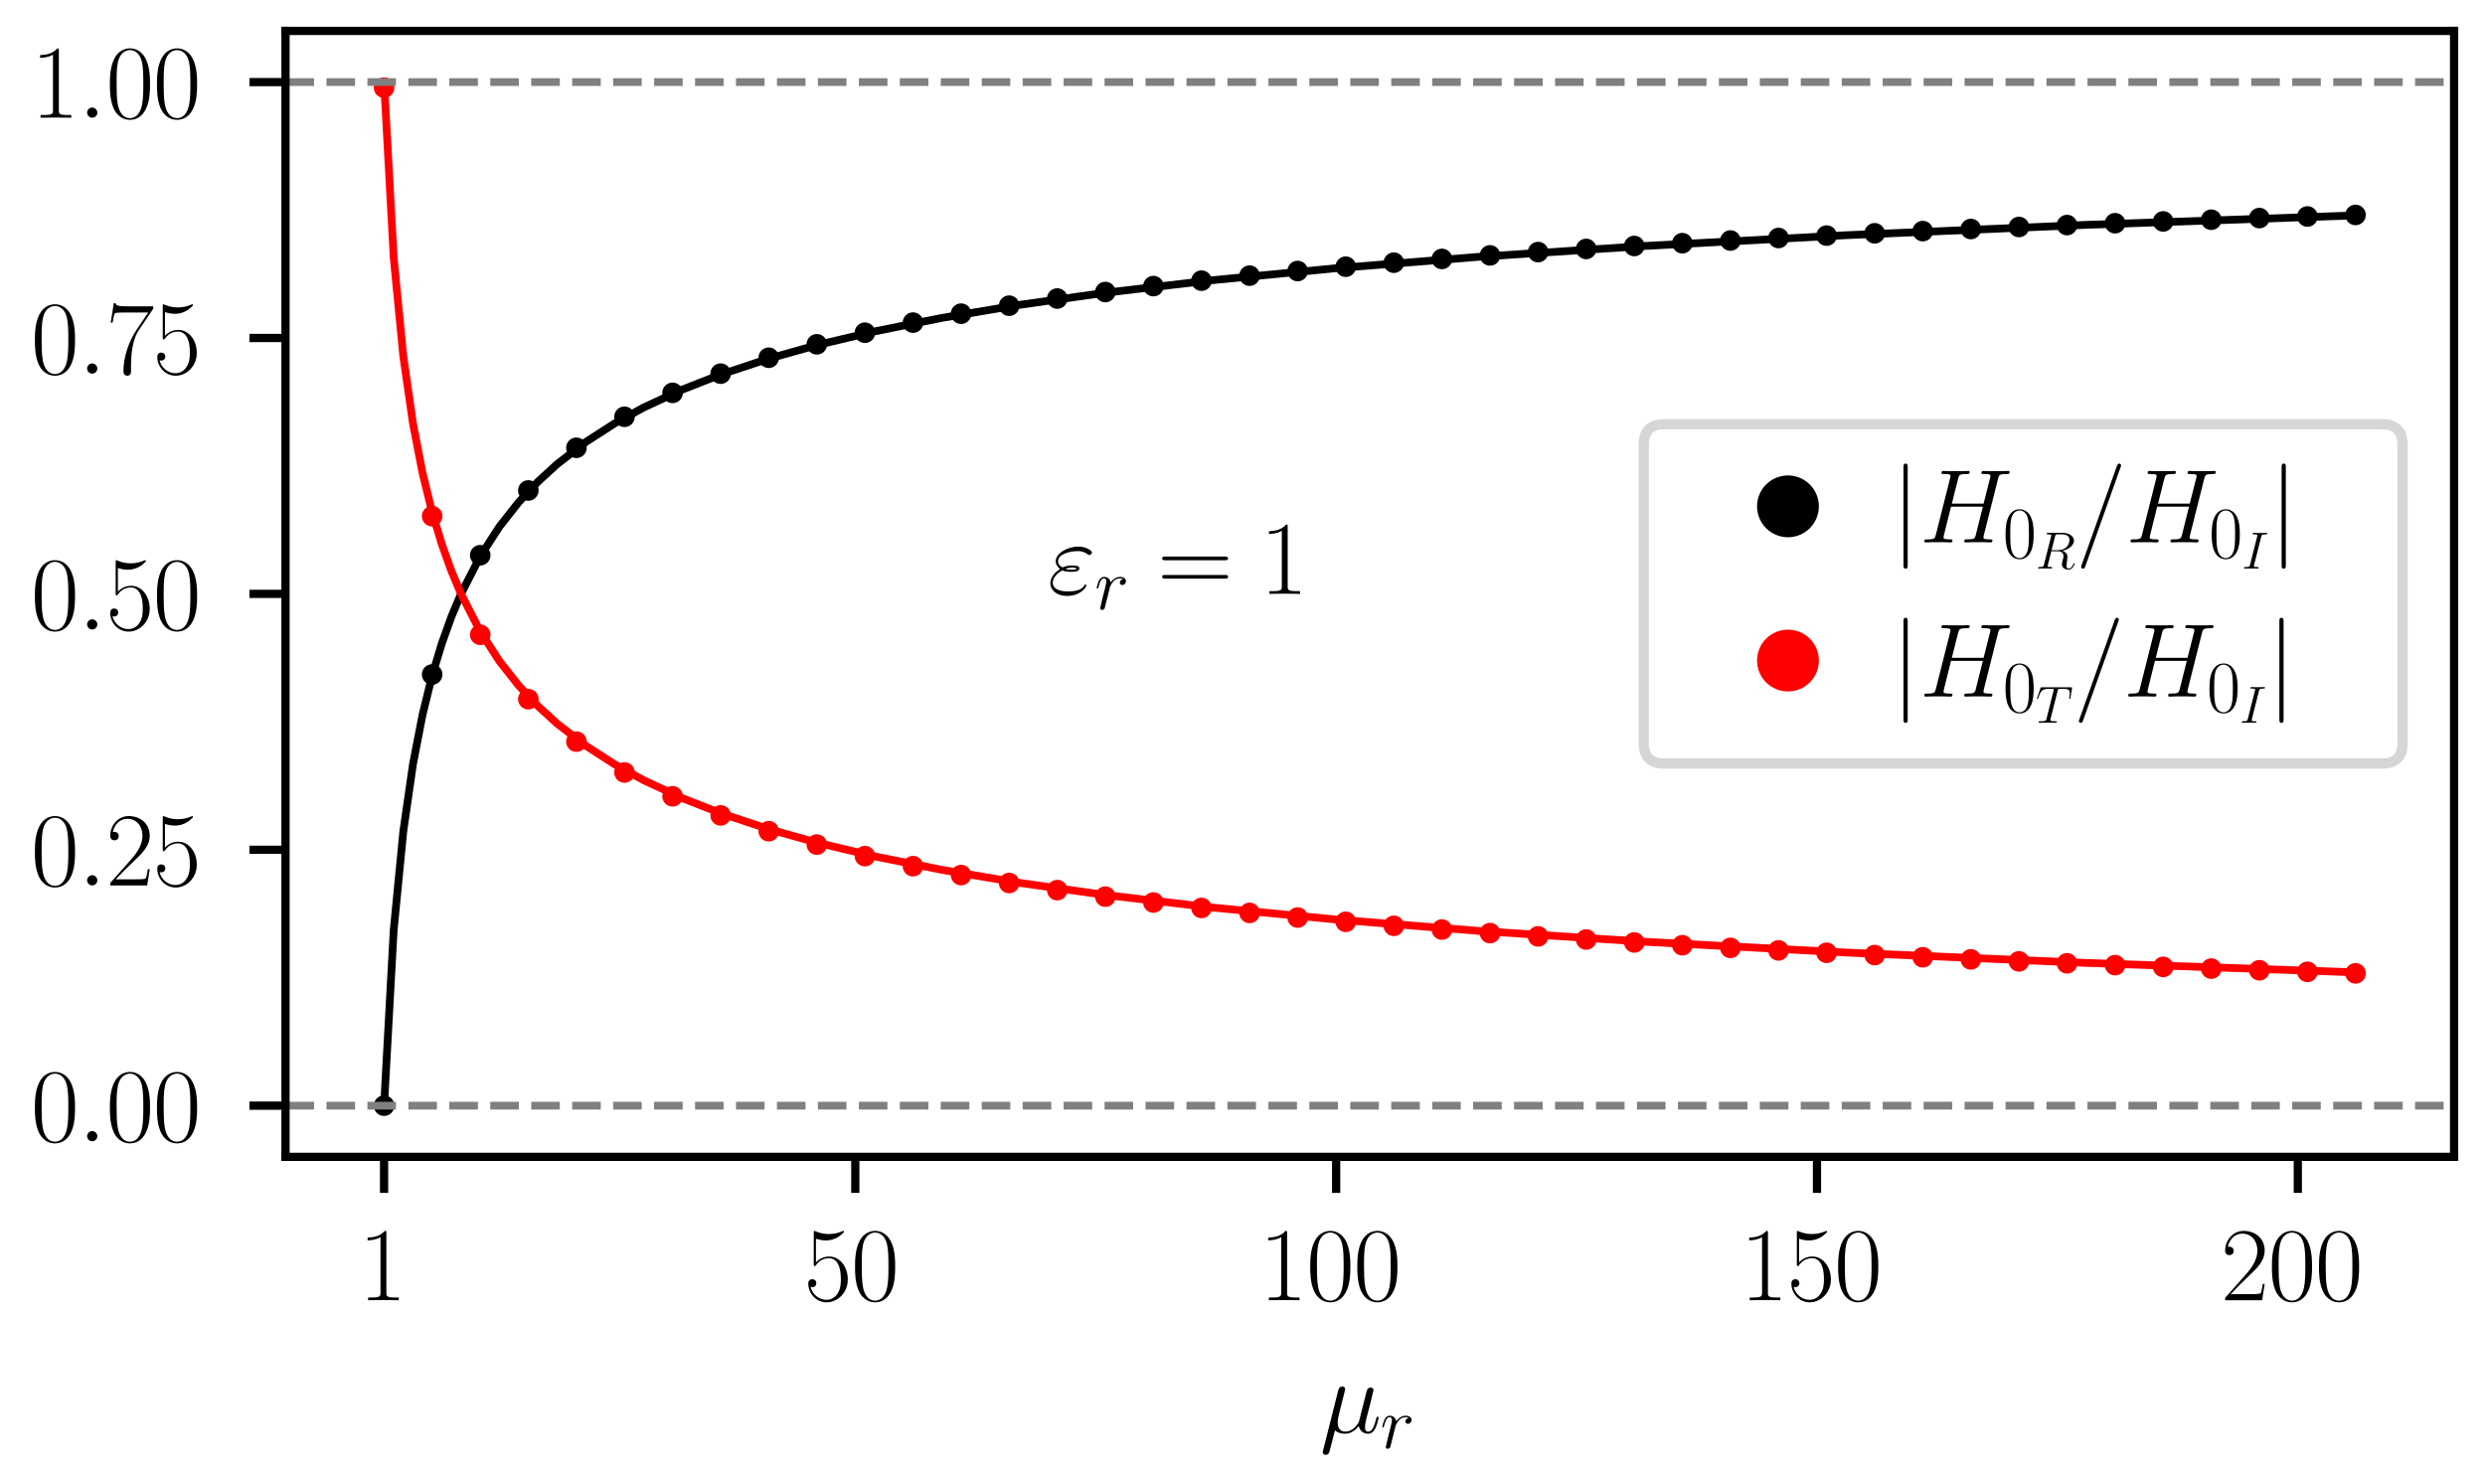 <?xml version="1.0" encoding="utf-8" standalone="no"?>
<!DOCTYPE svg PUBLIC "-//W3C//DTD SVG 1.1//EN"
  "http://www.w3.org/Graphics/SVG/1.1/DTD/svg11.dtd">
<svg xmlns:xlink="http://www.w3.org/1999/xlink" width="241.2pt" height="144pt" viewBox="0 0 241.2 144" xmlns="http://www.w3.org/2000/svg" version="1.1">
 <defs>
  <style type="text/css">*{stroke-linejoin: round; stroke-linecap: butt}</style>
 </defs>
 <g id="figure_1">
  <g id="patch_1">
   <path d="M 0 144 
L 241.2 144 
L 241.2 0 
L 0 0 
z
" style="fill: #ffffff"/>
  </g>
  <g id="axes_1">
   <g id="patch_2">
    <path d="M 27.712 112.288 
L 238.2 112.288 
L 238.2 3 
L 27.712 3 
z
" style="fill: #ffffff"/>
   </g>
   <g id="matplotlib.axis_1">
    <g id="xtick_1">
     <g id="line2d_1">
      <defs>
       <path id="m8f0e801a78" d="M 0 0 
L 0 3.5 
" style="stroke: #000000; stroke-width: 0.8"/>
      </defs>
      <g>
       <use xlink:href="#m8f0e801a78" x="37.279" y="112.288" style="stroke: #000000; stroke-width: 0.8"/>
      </g>
     </g>
     <g id="text_1">
      <!-- $\mathdefault{1}$ -->
      <g transform="translate(34.789 126.207) scale(0.1 -0.1)">
       <defs>
        <path id="CMR17-31" d="M 1702 4083 
C 1702 4217 1696 4224 1606 4224 
C 1357 3927 979 3833 621 3820 
C 602 3820 570 3820 563 3808 
C 557 3795 557 3782 557 3648 
C 755 3648 1088 3686 1344 3839 
L 1344 467 
C 1344 243 1331 166 781 166 
L 589 166 
L 589 0 
C 896 6 1216 12 1523 12 
C 1830 12 2150 6 2458 0 
L 2458 166 
L 2266 166 
C 1715 166 1702 236 1702 467 
L 1702 4083 
z
" transform="scale(0.016)"/>
       </defs>
       <use xlink:href="#CMR17-31" transform="scale(0.996)"/>
      </g>
     </g>
    </g>
    <g id="xtick_2">
     <g id="line2d_2">
      <g>
       <use xlink:href="#m8f0e801a78" x="83.017" y="112.288" style="stroke: #000000; stroke-width: 0.8"/>
      </g>
     </g>
     <g id="text_2">
      <!-- $\mathdefault{50}$ -->
      <g transform="translate(78.036 126.207) scale(0.1 -0.1)">
       <defs>
        <path id="CMR17-35" d="M 730 3750 
C 794 3724 1056 3641 1325 3641 
C 1920 3641 2246 3961 2432 4140 
C 2432 4191 2432 4224 2394 4224 
C 2387 4224 2374 4224 2323 4198 
C 2099 4102 1837 4032 1517 4032 
C 1325 4032 1037 4055 723 4191 
C 653 4224 640 4224 634 4224 
C 602 4224 595 4217 595 4090 
L 595 2231 
C 595 2113 595 2080 659 2080 
C 691 2080 704 2093 736 2139 
C 941 2435 1222 2560 1542 2560 
C 1766 2560 2246 2415 2246 1293 
C 2246 1087 2246 716 2054 422 
C 1894 159 1645 25 1370 25 
C 947 25 518 319 403 812 
C 429 806 480 793 506 793 
C 589 793 749 838 749 1036 
C 749 1209 627 1280 506 1280 
C 358 1280 262 1190 262 1011 
C 262 454 704 -128 1382 -128 
C 2042 -128 2669 441 2669 1267 
C 2669 2054 2170 2662 1549 2662 
C 1222 2662 947 2540 730 2304 
L 730 3750 
z
" transform="scale(0.016)"/>
        <path id="CMR17-30" d="M 2688 2038 
C 2688 2430 2682 3099 2413 3613 
C 2176 4063 1798 4224 1466 4224 
C 1158 4224 768 4082 525 3620 
C 269 3137 243 2539 243 2038 
C 243 1671 250 1112 448 623 
C 723 -39 1216 -128 1466 -128 
C 1760 -128 2208 -7 2470 604 
C 2662 1048 2688 1568 2688 2038 
z
M 1466 -26 
C 1056 -26 813 328 723 816 
C 653 1196 653 1749 653 2109 
C 653 2604 653 3015 736 3407 
C 858 3954 1216 4121 1466 4121 
C 1728 4121 2067 3947 2189 3420 
C 2272 3054 2278 2623 2278 2109 
C 2278 1691 2278 1176 2202 797 
C 2067 96 1690 -26 1466 -26 
z
" transform="scale(0.016)"/>
       </defs>
       <use xlink:href="#CMR17-35" transform="scale(0.996)"/>
       <use xlink:href="#CMR17-30" transform="translate(45.69 0) scale(0.996)"/>
      </g>
     </g>
    </g>
    <g id="xtick_3">
     <g id="line2d_3">
      <g>
       <use xlink:href="#m8f0e801a78" x="129.689" y="112.288" style="stroke: #000000; stroke-width: 0.8"/>
      </g>
     </g>
     <g id="text_3">
      <!-- $\mathdefault{100}$ -->
      <g transform="translate(122.217 126.207) scale(0.1 -0.1)">
       <use xlink:href="#CMR17-31" transform="scale(0.996)"/>
       <use xlink:href="#CMR17-30" transform="translate(45.69 0) scale(0.996)"/>
       <use xlink:href="#CMR17-30" transform="translate(91.381 0) scale(0.996)"/>
      </g>
     </g>
    </g>
    <g id="xtick_4">
     <g id="line2d_4">
      <g>
       <use xlink:href="#m8f0e801a78" x="176.36" y="112.288" style="stroke: #000000; stroke-width: 0.8"/>
      </g>
     </g>
     <g id="text_4">
      <!-- $\mathdefault{150}$ -->
      <g transform="translate(168.888 126.207) scale(0.1 -0.1)">
       <use xlink:href="#CMR17-31" transform="scale(0.996)"/>
       <use xlink:href="#CMR17-35" transform="translate(45.69 0) scale(0.996)"/>
       <use xlink:href="#CMR17-30" transform="translate(91.381 0) scale(0.996)"/>
      </g>
     </g>
    </g>
    <g id="xtick_5">
     <g id="line2d_5">
      <g>
       <use xlink:href="#m8f0e801a78" x="223.032" y="112.288" style="stroke: #000000; stroke-width: 0.8"/>
      </g>
     </g>
     <g id="text_5">
      <!-- $\mathdefault{200}$ -->
      <g transform="translate(215.56 126.207) scale(0.1 -0.1)">
       <defs>
        <path id="CMR17-32" d="M 2669 990 
L 2554 990 
C 2490 537 2438 460 2413 422 
C 2381 371 1920 371 1830 371 
L 602 371 
C 832 620 1280 1073 1824 1596 
C 2214 1966 2669 2400 2669 3033 
C 2669 3788 2067 4224 1395 4224 
C 691 4224 262 3603 262 3027 
C 262 2777 448 2745 525 2745 
C 589 2745 781 2783 781 3007 
C 781 3206 614 3264 525 3264 
C 486 3264 448 3257 422 3244 
C 544 3788 915 4057 1306 4057 
C 1862 4057 2227 3616 2227 3033 
C 2227 2477 1901 1998 1536 1583 
L 262 147 
L 262 0 
L 2515 0 
L 2669 990 
z
" transform="scale(0.016)"/>
       </defs>
       <use xlink:href="#CMR17-32" transform="scale(0.996)"/>
       <use xlink:href="#CMR17-30" transform="translate(45.69 0) scale(0.996)"/>
       <use xlink:href="#CMR17-30" transform="translate(91.381 0) scale(0.996)"/>
      </g>
     </g>
    </g>
    <g id="text_6">
     <!-- $\mu_r$ -->
     <g transform="translate(128.105 139.063) scale(0.1 -0.1)">
      <defs>
       <path id="CMMI12-16" d="M 922 140 
C 1082 -7 1318 -64 1536 -64 
C 1946 -64 2227 210 2374 408 
C 2438 70 2707 -64 2931 -64 
C 3123 -64 3277 51 3392 281 
C 3494 498 3584 887 3584 913 
C 3584 944 3558 970 3520 970 
C 3462 970 3456 938 3430 842 
C 3334 466 3213 64 2950 64 
C 2765 64 2752 229 2752 357 
C 2752 504 2810 734 2854 925 
L 3034 1615 
C 3059 1736 3130 2023 3162 2138 
C 3200 2291 3270 2566 3270 2591 
C 3270 2687 3194 2752 3098 2752 
C 3040 2752 2906 2726 2854 2534 
L 2406 759 
C 2374 632 2374 619 2291 517 
C 2214 408 1965 64 1562 64 
C 1203 64 1088 325 1088 625 
C 1088 811 1146 1034 1171 1143 
L 1459 2292 
C 1491 2413 1542 2617 1542 2656 
C 1542 2758 1459 2816 1376 2816 
C 1318 2816 1178 2796 1126 2592 
L 198 -1085 
C 192 -1116 179 -1154 179 -1191 
C 179 -1287 256 -1351 352 -1351 
C 538 -1351 576 -1204 621 -1029 
L 922 140 
z
" transform="scale(0.016)"/>
       <path id="CMMI12-72" d="M 2490 2633 
C 2291 2598 2189 2457 2189 2316 
C 2189 2163 2310 2111 2400 2111 
C 2579 2111 2726 2265 2726 2457 
C 2726 2651 2528 2816 2208 2816 
C 1952 2816 1658 2700 1389 2335 
C 1344 2660 1088 2816 832 2816 
C 582 2816 454 2642 378 2508 
C 269 2278 173 1892 173 1860 
C 173 1834 198 1801 243 1801 
C 294 1801 301 1808 339 1957 
C 435 2342 557 2687 813 2687 
C 966 2687 1011 2604 1011 2419 
C 1011 2278 947 2028 902 1827 
L 723 1130 
C 698 1007 627 716 595 600 
C 550 432 480 128 480 96 
C 480 6 550 -64 646 -64 
C 717 -64 838 -20 877 109 
C 896 160 1133 1136 1171 1285 
C 1203 1427 1242 1562 1274 1705 
C 1299 1795 1325 1898 1344 1982 
C 1363 2040 1536 2355 1696 2495 
C 1773 2566 1939 2687 2202 2687 
C 2304 2687 2406 2674 2490 2633 
z
" transform="scale(0.016)"/>
      </defs>
      <use xlink:href="#CMMI12-16" transform="scale(0.996)"/>
      <use xlink:href="#CMMI12-72" transform="translate(58.691 -14.944) scale(0.697)"/>
     </g>
    </g>
   </g>
   <g id="matplotlib.axis_2">
    <g id="ytick_1">
     <g id="line2d_6">
      <defs>
       <path id="md6074168ed" d="M 0 0 
L -3.5 0 
" style="stroke: #000000; stroke-width: 0.8"/>
      </defs>
      <g>
       <use xlink:href="#md6074168ed" x="27.712" y="107.321" style="stroke: #000000; stroke-width: 0.8"/>
      </g>
     </g>
     <g id="text_7">
      <!-- $\mathdefault{0.00}$ -->
      <g transform="translate(3 110.78) scale(0.1 -0.1)">
       <defs>
        <path id="CMMI12-3a" d="M 1178 307 
C 1178 492 1024 620 870 620 
C 685 620 557 467 557 313 
C 557 128 710 0 864 0 
C 1050 0 1178 153 1178 307 
z
" transform="scale(0.016)"/>
       </defs>
       <use xlink:href="#CMR17-30" transform="scale(0.996)"/>
       <use xlink:href="#CMMI12-3a" transform="translate(45.69 0) scale(0.996)"/>
       <use xlink:href="#CMR17-30" transform="translate(72.788 0) scale(0.996)"/>
       <use xlink:href="#CMR17-30" transform="translate(118.478 0) scale(0.996)"/>
      </g>
     </g>
    </g>
    <g id="ytick_2">
     <g id="line2d_7">
      <g>
       <use xlink:href="#md6074168ed" x="27.712" y="82.483" style="stroke: #000000; stroke-width: 0.8"/>
      </g>
     </g>
     <g id="text_8">
      <!-- $\mathdefault{0.25}$ -->
      <g transform="translate(3 85.942) scale(0.1 -0.1)">
       <use xlink:href="#CMR17-30" transform="scale(0.996)"/>
       <use xlink:href="#CMMI12-3a" transform="translate(45.69 0) scale(0.996)"/>
       <use xlink:href="#CMR17-32" transform="translate(72.788 0) scale(0.996)"/>
       <use xlink:href="#CMR17-35" transform="translate(118.478 0) scale(0.996)"/>
      </g>
     </g>
    </g>
    <g id="ytick_3">
     <g id="line2d_8">
      <g>
       <use xlink:href="#md6074168ed" x="27.712" y="57.644" style="stroke: #000000; stroke-width: 0.8"/>
      </g>
     </g>
     <g id="text_9">
      <!-- $\mathdefault{0.50}$ -->
      <g transform="translate(3 61.104) scale(0.1 -0.1)">
       <use xlink:href="#CMR17-30" transform="scale(0.996)"/>
       <use xlink:href="#CMMI12-3a" transform="translate(45.69 0) scale(0.996)"/>
       <use xlink:href="#CMR17-35" transform="translate(72.788 0) scale(0.996)"/>
       <use xlink:href="#CMR17-30" transform="translate(118.478 0) scale(0.996)"/>
      </g>
     </g>
    </g>
    <g id="ytick_4">
     <g id="line2d_9">
      <g>
       <use xlink:href="#md6074168ed" x="27.712" y="32.806" style="stroke: #000000; stroke-width: 0.8"/>
      </g>
     </g>
     <g id="text_10">
      <!-- $\mathdefault{0.75}$ -->
      <g transform="translate(3 36.265) scale(0.1 -0.1)">
       <defs>
        <path id="CMR17-37" d="M 2886 3955 
L 2886 4096 
L 1382 4096 
C 634 4096 621 4166 595 4288 
L 480 4288 
L 294 3104 
L 410 3104 
C 429 3226 474 3552 550 3673 
C 589 3724 1062 3724 1171 3724 
L 2579 3724 
L 1869 2670 
C 1395 1961 1069 1003 1069 166 
C 1069 89 1069 -128 1299 -128 
C 1530 -128 1530 89 1530 172 
L 1530 466 
C 1530 1514 1709 2204 2003 2644 
L 2886 3955 
z
" transform="scale(0.016)"/>
       </defs>
       <use xlink:href="#CMR17-30" transform="scale(0.996)"/>
       <use xlink:href="#CMMI12-3a" transform="translate(45.69 0) scale(0.996)"/>
       <use xlink:href="#CMR17-37" transform="translate(72.788 0) scale(0.996)"/>
       <use xlink:href="#CMR17-35" transform="translate(118.478 0) scale(0.996)"/>
      </g>
     </g>
    </g>
    <g id="ytick_5">
     <g id="line2d_10">
      <g>
       <use xlink:href="#md6074168ed" x="27.712" y="7.968" style="stroke: #000000; stroke-width: 0.8"/>
      </g>
     </g>
     <g id="text_11">
      <!-- $\mathdefault{1.00}$ -->
      <g transform="translate(3 11.427) scale(0.1 -0.1)">
       <use xlink:href="#CMR17-31" transform="scale(0.996)"/>
       <use xlink:href="#CMMI12-3a" transform="translate(45.69 0) scale(0.996)"/>
       <use xlink:href="#CMR17-30" transform="translate(72.788 0) scale(0.996)"/>
       <use xlink:href="#CMR17-30" transform="translate(118.478 0) scale(0.996)"/>
      </g>
     </g>
    </g>
   </g>
   <g id="line2d_11">
    <path d="M 37.279 107.321 
L 38.213 90.275 
L 39.146 80.699 
L 40.08 74.203 
L 41.013 69.371 
L 41.946 65.572 
L 42.88 62.471 
L 43.813 59.871 
L 44.747 57.644 
L 46.614 54.001 
L 48.48 51.113 
L 50.347 48.745 
L 52.214 46.754 
L 54.081 45.047 
L 56.881 42.887 
L 59.682 41.086 
L 62.482 39.551 
L 66.216 37.818 
L 69.949 36.354 
L 74.616 34.809 
L 79.284 33.501 
L 84.884 32.168 
L 91.418 30.857 
L 98.886 29.601 
L 107.286 28.415 
L 117.554 27.209 
L 129.689 26.032 
L 143.69 24.917 
L 159.558 23.878 
L 179.16 22.831 
L 202.496 21.823 
L 227.699 20.94 
L 227.699 20.94 
" clip-path="url(#p2a0b5e38ed)" style="fill: none; stroke: #000000; stroke-width: 0.75; stroke-linecap: square"/>
   </g>
   <g id="line2d_12">
    <path d="M 37.279 7.968 
L 38.213 25.014 
L 39.146 34.589 
L 40.08 41.086 
L 41.013 45.917 
L 41.946 49.716 
L 42.88 52.817 
L 43.813 55.418 
L 44.747 57.644 
L 46.614 61.288 
L 48.48 64.176 
L 50.347 66.544 
L 52.214 68.535 
L 54.081 70.241 
L 56.881 72.401 
L 59.682 74.203 
L 62.482 75.738 
L 66.216 77.471 
L 69.949 78.934 
L 74.616 80.48 
L 79.284 81.788 
L 84.884 83.121 
L 91.418 84.431 
L 98.886 85.688 
L 107.286 86.873 
L 117.554 88.08 
L 129.689 89.257 
L 143.69 90.372 
L 159.558 91.41 
L 179.16 92.458 
L 202.496 93.466 
L 227.699 94.349 
L 227.699 94.349 
" clip-path="url(#p2a0b5e38ed)" style="fill: none; stroke: #ff0000; stroke-width: 0.75; stroke-linecap: square"/>
   </g>
   <g id="line2d_13">
    <defs>
     <path id="m34ee0b8fd1" d="M 0 0.5 
C 0.133 0.5 0.26 0.447 0.354 0.354 
C 0.447 0.26 0.5 0.133 0.5 0 
C 0.5 -0.133 0.447 -0.26 0.354 -0.354 
C 0.26 -0.447 0.133 -0.5 0 -0.5 
C -0.133 -0.5 -0.26 -0.447 -0.354 -0.354 
C -0.447 -0.26 -0.5 -0.133 -0.5 0 
C -0.5 0.133 -0.447 0.26 -0.354 0.354 
C -0.26 0.447 -0.133 0.5 0 0.5 
z
" style="stroke: #000000"/>
    </defs>
    <g clip-path="url(#p2a0b5e38ed)">
     <use xlink:href="#m34ee0b8fd1" x="37.279" y="107.321" style="stroke: #000000"/>
     <use xlink:href="#m34ee0b8fd1" x="41.946" y="65.47" style="stroke: #000000"/>
     <use xlink:href="#m34ee0b8fd1" x="46.614" y="53.893" style="stroke: #000000"/>
     <use xlink:href="#m34ee0b8fd1" x="51.281" y="47.607" style="stroke: #000000"/>
     <use xlink:href="#m34ee0b8fd1" x="55.948" y="43.464" style="stroke: #000000"/>
     <use xlink:href="#m34ee0b8fd1" x="60.615" y="40.454" style="stroke: #000000"/>
     <use xlink:href="#m34ee0b8fd1" x="65.282" y="38.132" style="stroke: #000000"/>
     <use xlink:href="#m34ee0b8fd1" x="69.949" y="36.268" style="stroke: #000000"/>
     <use xlink:href="#m34ee0b8fd1" x="74.616" y="34.725" style="stroke: #000000"/>
     <use xlink:href="#m34ee0b8fd1" x="79.284" y="33.42" style="stroke: #000000"/>
     <use xlink:href="#m34ee0b8fd1" x="83.951" y="32.296" style="stroke: #000000"/>
     <use xlink:href="#m34ee0b8fd1" x="88.618" y="31.315" style="stroke: #000000"/>
     <use xlink:href="#m34ee0b8fd1" x="93.285" y="30.447" style="stroke: #000000"/>
     <use xlink:href="#m34ee0b8fd1" x="97.952" y="29.673" style="stroke: #000000"/>
     <use xlink:href="#m34ee0b8fd1" x="102.619" y="28.978" style="stroke: #000000"/>
     <use xlink:href="#m34ee0b8fd1" x="107.286" y="28.346" style="stroke: #000000"/>
     <use xlink:href="#m34ee0b8fd1" x="111.954" y="27.771" style="stroke: #000000"/>
     <use xlink:href="#m34ee0b8fd1" x="116.621" y="27.243" style="stroke: #000000"/>
     <use xlink:href="#m34ee0b8fd1" x="121.288" y="26.757" style="stroke: #000000"/>
     <use xlink:href="#m34ee0b8fd1" x="125.955" y="26.307" style="stroke: #000000"/>
     <use xlink:href="#m34ee0b8fd1" x="130.622" y="25.888" style="stroke: #000000"/>
     <use xlink:href="#m34ee0b8fd1" x="135.289" y="25.498" style="stroke: #000000"/>
     <use xlink:href="#m34ee0b8fd1" x="139.956" y="25.133" style="stroke: #000000"/>
     <use xlink:href="#m34ee0b8fd1" x="144.624" y="24.79" style="stroke: #000000"/>
     <use xlink:href="#m34ee0b8fd1" x="149.291" y="24.469" style="stroke: #000000"/>
     <use xlink:href="#m34ee0b8fd1" x="153.958" y="24.164" style="stroke: #000000"/>
     <use xlink:href="#m34ee0b8fd1" x="158.625" y="23.877" style="stroke: #000000"/>
     <use xlink:href="#m34ee0b8fd1" x="163.292" y="23.605" style="stroke: #000000"/>
     <use xlink:href="#m34ee0b8fd1" x="167.959" y="23.347" style="stroke: #000000"/>
     <use xlink:href="#m34ee0b8fd1" x="172.626" y="23.102" style="stroke: #000000"/>
     <use xlink:href="#m34ee0b8fd1" x="177.294" y="22.868" style="stroke: #000000"/>
     <use xlink:href="#m34ee0b8fd1" x="181.961" y="22.645" style="stroke: #000000"/>
     <use xlink:href="#m34ee0b8fd1" x="186.628" y="22.432" style="stroke: #000000"/>
     <use xlink:href="#m34ee0b8fd1" x="191.295" y="22.228" style="stroke: #000000"/>
     <use xlink:href="#m34ee0b8fd1" x="195.962" y="22.033" style="stroke: #000000"/>
     <use xlink:href="#m34ee0b8fd1" x="200.629" y="21.846" style="stroke: #000000"/>
     <use xlink:href="#m34ee0b8fd1" x="205.296" y="21.666" style="stroke: #000000"/>
     <use xlink:href="#m34ee0b8fd1" x="209.964" y="21.493" style="stroke: #000000"/>
     <use xlink:href="#m34ee0b8fd1" x="214.631" y="21.327" style="stroke: #000000"/>
     <use xlink:href="#m34ee0b8fd1" x="219.298" y="21.167" style="stroke: #000000"/>
     <use xlink:href="#m34ee0b8fd1" x="223.965" y="21.012" style="stroke: #000000"/>
     <use xlink:href="#m34ee0b8fd1" x="228.632" y="20.863" style="stroke: #000000"/>
    </g>
   </g>
   <g id="line2d_14">
    <defs>
     <path id="m4009df939a" d="M 0 0.5 
C 0.133 0.5 0.26 0.447 0.354 0.354 
C 0.447 0.26 0.5 0.133 0.5 0 
C 0.5 -0.133 0.447 -0.26 0.354 -0.354 
C 0.26 -0.447 0.133 -0.5 0 -0.5 
C -0.133 -0.5 -0.26 -0.447 -0.354 -0.354 
C -0.447 -0.26 -0.5 -0.133 -0.5 0 
C -0.5 0.133 -0.447 0.26 -0.354 0.354 
C -0.26 0.447 -0.133 0.5 0 0.5 
z
" style="stroke: #ff0000"/>
    </defs>
    <g clip-path="url(#p2a0b5e38ed)">
     <use xlink:href="#m4009df939a" x="37.279" y="8.509" style="fill: #ff0000; stroke: #ff0000"/>
     <use xlink:href="#m4009df939a" x="41.946" y="50.102" style="fill: #ff0000; stroke: #ff0000"/>
     <use xlink:href="#m4009df939a" x="46.614" y="61.615" style="fill: #ff0000; stroke: #ff0000"/>
     <use xlink:href="#m4009df939a" x="51.281" y="67.865" style="fill: #ff0000; stroke: #ff0000"/>
     <use xlink:href="#m4009df939a" x="55.948" y="71.985" style="fill: #ff0000; stroke: #ff0000"/>
     <use xlink:href="#m4009df939a" x="60.615" y="74.981" style="fill: #ff0000; stroke: #ff0000"/>
     <use xlink:href="#m4009df939a" x="65.282" y="77.292" style="fill: #ff0000; stroke: #ff0000"/>
     <use xlink:href="#m4009df939a" x="69.949" y="79.147" style="fill: #ff0000; stroke: #ff0000"/>
     <use xlink:href="#m4009df939a" x="74.616" y="80.682" style="fill: #ff0000; stroke: #ff0000"/>
     <use xlink:href="#m4009df939a" x="79.284" y="81.98" style="fill: #ff0000; stroke: #ff0000"/>
     <use xlink:href="#m4009df939a" x="83.951" y="83.099" style="fill: #ff0000; stroke: #ff0000"/>
     <use xlink:href="#m4009df939a" x="88.618" y="84.075" style="fill: #ff0000; stroke: #ff0000"/>
     <use xlink:href="#m4009df939a" x="93.285" y="84.939" style="fill: #ff0000; stroke: #ff0000"/>
     <use xlink:href="#m4009df939a" x="97.952" y="85.71" style="fill: #ff0000; stroke: #ff0000"/>
     <use xlink:href="#m4009df939a" x="102.619" y="86.401" style="fill: #ff0000; stroke: #ff0000"/>
     <use xlink:href="#m4009df939a" x="107.286" y="87.031" style="fill: #ff0000; stroke: #ff0000"/>
     <use xlink:href="#m4009df939a" x="111.954" y="87.603" style="fill: #ff0000; stroke: #ff0000"/>
     <use xlink:href="#m4009df939a" x="116.621" y="88.129" style="fill: #ff0000; stroke: #ff0000"/>
     <use xlink:href="#m4009df939a" x="121.288" y="88.612" style="fill: #ff0000; stroke: #ff0000"/>
     <use xlink:href="#m4009df939a" x="125.955" y="89.061" style="fill: #ff0000; stroke: #ff0000"/>
     <use xlink:href="#m4009df939a" x="130.622" y="89.477" style="fill: #ff0000; stroke: #ff0000"/>
     <use xlink:href="#m4009df939a" x="135.289" y="89.865" style="fill: #ff0000; stroke: #ff0000"/>
     <use xlink:href="#m4009df939a" x="139.956" y="90.228" style="fill: #ff0000; stroke: #ff0000"/>
     <use xlink:href="#m4009df939a" x="144.624" y="90.57" style="fill: #ff0000; stroke: #ff0000"/>
     <use xlink:href="#m4009df939a" x="149.291" y="90.89" style="fill: #ff0000; stroke: #ff0000"/>
     <use xlink:href="#m4009df939a" x="153.958" y="91.194" style="fill: #ff0000; stroke: #ff0000"/>
     <use xlink:href="#m4009df939a" x="158.625" y="91.479" style="fill: #ff0000; stroke: #ff0000"/>
     <use xlink:href="#m4009df939a" x="163.292" y="91.75" style="fill: #ff0000; stroke: #ff0000"/>
     <use xlink:href="#m4009df939a" x="167.959" y="92.007" style="fill: #ff0000; stroke: #ff0000"/>
     <use xlink:href="#m4009df939a" x="172.626" y="92.251" style="fill: #ff0000; stroke: #ff0000"/>
     <use xlink:href="#m4009df939a" x="177.294" y="92.484" style="fill: #ff0000; stroke: #ff0000"/>
     <use xlink:href="#m4009df939a" x="181.961" y="92.706" style="fill: #ff0000; stroke: #ff0000"/>
     <use xlink:href="#m4009df939a" x="186.628" y="92.918" style="fill: #ff0000; stroke: #ff0000"/>
     <use xlink:href="#m4009df939a" x="191.295" y="93.121" style="fill: #ff0000; stroke: #ff0000"/>
     <use xlink:href="#m4009df939a" x="195.962" y="93.315" style="fill: #ff0000; stroke: #ff0000"/>
     <use xlink:href="#m4009df939a" x="200.629" y="93.502" style="fill: #ff0000; stroke: #ff0000"/>
     <use xlink:href="#m4009df939a" x="205.296" y="93.681" style="fill: #ff0000; stroke: #ff0000"/>
     <use xlink:href="#m4009df939a" x="209.964" y="93.852" style="fill: #ff0000; stroke: #ff0000"/>
     <use xlink:href="#m4009df939a" x="214.631" y="94.018" style="fill: #ff0000; stroke: #ff0000"/>
     <use xlink:href="#m4009df939a" x="219.298" y="94.178" style="fill: #ff0000; stroke: #ff0000"/>
     <use xlink:href="#m4009df939a" x="223.965" y="94.331" style="fill: #ff0000; stroke: #ff0000"/>
     <use xlink:href="#m4009df939a" x="228.632" y="94.48" style="fill: #ff0000; stroke: #ff0000"/>
    </g>
   </g>
   <g id="line2d_15">
    <path d="M 27.712 107.321 
L 238.2 107.321 
" clip-path="url(#p2a0b5e38ed)" style="fill: none; stroke-dasharray: 2.775,1.2; stroke-dashoffset: 0; stroke: #808080; stroke-width: 0.75"/>
   </g>
   <g id="line2d_16">
    <path d="M 27.712 7.968 
L 238.2 7.968 
" clip-path="url(#p2a0b5e38ed)" style="fill: none; stroke-dasharray: 2.775,1.2; stroke-dashoffset: 0; stroke: #808080; stroke-width: 0.75"/>
   </g>
   <g id="patch_3">
    <path d="M 27.712 112.288 
L 27.712 3 
" style="fill: none; stroke: #000000; stroke-width: 0.8; stroke-linejoin: miter; stroke-linecap: square"/>
   </g>
   <g id="patch_4">
    <path d="M 238.2 112.288 
L 238.2 3 
" style="fill: none; stroke: #000000; stroke-width: 0.8; stroke-linejoin: miter; stroke-linecap: square"/>
   </g>
   <g id="patch_5">
    <path d="M 27.712 112.288 
L 238.2 112.288 
" style="fill: none; stroke: #000000; stroke-width: 0.8; stroke-linejoin: miter; stroke-linecap: square"/>
   </g>
   <g id="patch_6">
    <path d="M 27.712 3 
L 238.2 3 
" style="fill: none; stroke: #000000; stroke-width: 0.8; stroke-linejoin: miter; stroke-linecap: square"/>
   </g>
   <g id="text_12">
    <!-- $\varepsilon_r = 1$ -->
    <g transform="translate(101.686 57.644) scale(0.1 -0.1)">
     <defs>
      <path id="CMMI12-22" d="M 890 1427 
C 1094 1344 1312 1344 1434 1344 
C 1600 1344 1933 1344 1933 1554 
C 1933 1683 1811 1728 1485 1728 
C 1325 1728 1133 1708 909 1612 
C 710 1708 634 1853 634 1991 
C 634 2379 1261 2604 1830 2604 
C 1939 2604 2170 2604 2438 2410 
C 2477 2385 2496 2366 2541 2366 
C 2618 2366 2701 2448 2701 2523 
C 2701 2636 2330 2880 1888 2880 
C 1171 2880 493 2454 493 1991 
C 493 1759 646 1612 755 1508 
C 384 1288 166 953 166 649 
C 166 221 563 -128 1178 -128 
C 2022 -128 2362 426 2362 513 
C 2362 544 2336 568 2304 568 
C 2272 568 2259 550 2234 513 
C 2163 395 1997 147 1235 147 
C 838 147 314 246 314 686 
C 314 897 474 1213 890 1427 
z
M 1088 1517 
C 1261 1599 1427 1599 1472 1599 
C 1651 1599 1683 1581 1786 1545 
C 1677 1472 1664 1472 1434 1472 
C 1318 1472 1216 1472 1088 1517 
z
" transform="scale(0.016)"/>
      <path id="CMR17-3d" d="M 4115 2048 
C 4211 2048 4307 2048 4307 2156 
C 4307 2272 4198 2272 4090 2272 
L 512 2272 
C 403 2272 294 2272 294 2156 
C 294 2048 390 2048 486 2048 
L 4115 2048 
z
M 4090 927 
C 4198 927 4307 927 4307 1043 
C 4307 1152 4211 1152 4115 1152 
L 486 1152 
C 390 1152 294 1152 294 1043 
C 294 927 403 927 512 927 
L 4090 927 
z
" transform="scale(0.016)"/>
     </defs>
     <use xlink:href="#CMMI12-22" transform="scale(0.996)"/>
     <use xlink:href="#CMMI12-72" transform="translate(45.65 -14.944) scale(0.697)"/>
     <use xlink:href="#CMR17-3d" transform="translate(106.492 0) scale(0.996)"/>
     <use xlink:href="#CMR17-31" transform="translate(205.88 0) scale(0.996)"/>
    </g>
   </g>
   <g id="legend_1">
    <g id="patch_7">
     <path d="M 161.543 74.112 
L 231.2 74.112 
Q 233.2 74.112 233.2 72.112 
L 233.2 43.176 
Q 233.2 41.176 231.2 41.176 
L 161.543 41.176 
Q 159.543 41.176 159.543 43.176 
L 159.543 72.112 
Q 159.543 74.112 161.543 74.112 
z
" style="fill: #ffffff; opacity: 0.8; stroke: #cccccc; stroke-linejoin: miter"/>
    </g>
    <g id="line2d_17">
     <defs>
      <path id="m31dbcf1d96" d="M 0 2.5 
C 0.663 2.5 1.299 2.237 1.768 1.768 
C 2.237 1.299 2.5 0.663 2.5 0 
C 2.5 -0.663 2.237 -1.299 1.768 -1.768 
C 1.299 -2.237 0.663 -2.5 0 -2.5 
C -0.663 -2.5 -1.299 -2.237 -1.768 -1.768 
C -2.237 -1.299 -2.5 -0.663 -2.5 0 
C -2.5 0.663 -2.237 1.299 -1.768 1.768 
C -1.299 2.237 -0.663 2.5 0 2.5 
z
" style="stroke: #000000"/>
     </defs>
     <g>
      <use xlink:href="#m31dbcf1d96" x="173.543" y="49.148" style="stroke: #000000"/>
     </g>
    </g>
    <g id="text_13">
     <!-- $| H_{0_R} / H_{0_I} |$ -->
     <g transform="translate(183.543 52.648) scale(0.1 -0.1)">
      <defs>
       <path id="CMSY10-6a" d="M 1018 4569 
C 1018 4684 1018 4800 890 4800 
C 762 4800 762 4684 762 4569 
L 762 -1370 
C 762 -1485 762 -1600 890 -1600 
C 1018 -1600 1018 -1485 1018 -1370 
L 1018 4569 
z
" transform="scale(0.016)"/>
       <path id="CMMI12-48" d="M 4787 3886 
C 4845 4102 4858 4166 5312 4166 
C 5427 4166 5491 4166 5491 4281 
C 5491 4352 5434 4352 5395 4352 
C 5280 4352 5146 4339 5024 4339 
L 4269 4339 
C 4147 4339 4013 4352 3891 4352 
C 3846 4352 3770 4352 3770 4230 
C 3770 4166 3814 4166 3936 4166 
C 4320 4166 4320 4115 4320 4045 
C 4320 4032 4320 3994 4294 3899 
L 3904 2361 
L 1971 2361 
L 2355 3886 
C 2413 4102 2426 4166 2880 4166 
C 2995 4166 3059 4166 3059 4281 
C 3059 4352 3002 4352 2963 4352 
C 2848 4352 2714 4339 2592 4339 
L 1837 4339 
C 1715 4339 1581 4352 1459 4352 
C 1414 4352 1338 4352 1338 4230 
C 1338 4166 1382 4166 1504 4166 
C 1888 4166 1888 4115 1888 4045 
C 1888 4032 1888 3994 1862 3899 
L 998 472 
C 941 249 928 185 486 185 
C 339 185 294 185 294 64 
C 294 0 365 0 384 0 
C 499 0 634 12 755 12 
L 1510 12 
C 1632 12 1766 0 1888 0 
C 1939 0 2010 0 2010 121 
C 2010 185 1952 185 1856 185 
C 1466 185 1466 236 1466 300 
C 1466 306 1466 351 1478 402 
L 1920 2176 
L 3859 2176 
C 3750 1755 3424 421 3411 383 
C 3341 191 3238 191 2861 185 
C 2784 185 2726 185 2726 64 
C 2726 0 2797 0 2816 0 
C 2931 0 3066 12 3187 12 
L 3942 12 
C 4064 12 4198 0 4320 0 
C 4371 0 4442 0 4442 121 
C 4442 185 4384 185 4288 185 
C 3898 185 3898 236 3898 300 
C 3898 306 3898 351 3910 402 
L 4787 3886 
z
" transform="scale(0.016)"/>
       <path id="CMMI12-52" d="M 2355 3917 
C 2413 4153 2438 4166 2688 4166 
L 3149 4166 
C 3699 4166 4109 4000 4109 3503 
C 4109 3177 3942 2240 2656 2240 
L 1933 2240 
L 2355 3917 
z
M 3245 2163 
C 4038 2335 4659 2846 4659 3394 
C 4659 3892 4154 4352 3264 4352 
L 1530 4352 
C 1402 4352 1344 4352 1344 4230 
C 1344 4166 1389 4166 1510 4166 
C 1894 4166 1894 4115 1894 4045 
C 1894 4032 1894 3994 1869 3898 
L 1005 475 
C 947 253 934 190 493 190 
C 346 190 301 190 301 69 
C 301 6 371 6 390 6 
C 506 6 640 19 762 19 
L 1517 19 
C 1632 19 1766 6 1882 6 
C 1933 6 2003 6 2003 126 
C 2003 190 1946 190 1850 190 
C 1459 190 1459 241 1459 304 
C 1459 310 1459 355 1472 405 
L 1901 2112 
L 2669 2112 
C 3277 2112 3392 1731 3392 1522 
C 3392 1426 3328 1179 3283 1014 
C 3213 723 3194 653 3194 532 
C 3194 82 3565 -128 3994 -128 
C 4512 -128 4736 501 4736 589 
C 4736 634 4704 653 4666 653 
C 4614 653 4602 615 4589 564 
C 4435 114 4173 0 4013 0 
C 3853 0 3750 69 3750 355 
C 3750 507 3827 1084 3834 1116 
C 3866 1350 3866 1376 3866 1426 
C 3866 1889 3488 2086 3245 2163 
z
" transform="scale(0.016)"/>
       <path id="CMMI12-3d" d="M 2746 4563 
C 2746 4569 2784 4665 2784 4678 
C 2784 4755 2720 4800 2669 4800 
C 2637 4800 2579 4800 2528 4659 
L 384 -1364 
C 384 -1370 346 -1466 346 -1479 
C 346 -1556 410 -1600 461 -1600 
C 499 -1600 557 -1594 602 -1460 
L 2746 4563 
z
" transform="scale(0.016)"/>
       <path id="CMMI12-49" d="M 2355 3879 
C 2413 4102 2426 4166 2893 4166 
C 3034 4166 3085 4166 3085 4287 
C 3085 4352 3014 4352 2995 4352 
C 2880 4352 2739 4339 2624 4339 
L 1837 4339 
C 1709 4339 1562 4352 1434 4352 
C 1382 4352 1312 4352 1312 4230 
C 1312 4166 1363 4166 1491 4166 
C 1888 4166 1888 4115 1888 4045 
C 1888 4000 1875 3962 1862 3905 
L 998 472 
C 941 249 928 185 461 185 
C 320 185 262 185 262 64 
C 262 0 326 0 358 0 
C 474 0 614 12 730 12 
L 1517 12 
C 1645 12 1786 0 1914 0 
C 1965 0 2042 0 2042 115 
C 2042 185 2003 185 1862 185 
C 1466 185 1466 236 1466 312 
C 1466 325 1466 357 1491 459 
L 2355 3879 
z
" transform="scale(0.016)"/>
      </defs>
      <use xlink:href="#CMSY10-6a" transform="scale(0.996)"/>
      <use xlink:href="#CMMI12-48" transform="translate(27.674 0) scale(0.996)"/>
      <use xlink:href="#CMR17-30" transform="translate(108.499 -14.944) scale(0.697)"/>
      <use xlink:href="#CMMI12-52" transform="translate(140.482 -25.405) scale(0.498)"/>
      <use xlink:href="#CMMI12-3d" transform="translate(179.014 0) scale(0.996)"/>
      <use xlink:href="#CMMI12-48" transform="translate(227.789 0) scale(0.996)"/>
      <use xlink:href="#CMR17-30" transform="translate(308.614 -14.944) scale(0.697)"/>
      <use xlink:href="#CMMI12-49" transform="translate(340.597 -25.405) scale(0.498)"/>
      <use xlink:href="#CMSY10-6a" transform="translate(367.021 0) scale(0.996)"/>
     </g>
    </g>
    <g id="line2d_18">
     <defs>
      <path id="m53e712c689" d="M 0 2.5 
C 0.663 2.5 1.299 2.237 1.768 1.768 
C 2.237 1.299 2.5 0.663 2.5 0 
C 2.5 -0.663 2.237 -1.299 1.768 -1.768 
C 1.299 -2.237 0.663 -2.5 0 -2.5 
C -0.663 -2.5 -1.299 -2.237 -1.768 -1.768 
C -2.237 -1.299 -2.5 -0.663 -2.5 0 
C -2.5 0.663 -2.237 1.299 -1.768 1.768 
C -1.299 2.237 -0.663 2.5 0 2.5 
z
" style="stroke: #ff0000"/>
     </defs>
     <g>
      <use xlink:href="#m53e712c689" x="173.543" y="64.116" style="fill: #ff0000; stroke: #ff0000"/>
     </g>
    </g>
    <g id="text_14">
     <!-- $| H_{0_T} / H_{0_I} |$ -->
     <g transform="translate(183.543 67.616) scale(0.1 -0.1)">
      <defs>
       <path id="CMMI12-54" d="M 2669 3886 
C 2707 4038 2720 4096 2816 4121 
C 2867 4134 3078 4134 3213 4134 
C 3853 4134 4154 4109 4154 3612 
C 4154 3516 4128 3274 4090 3038 
L 4083 2962 
C 4083 2937 4109 2898 4147 2898 
C 4211 2898 4211 2930 4230 3032 
L 4416 4159 
C 4429 4217 4429 4230 4429 4249 
C 4429 4319 4390 4319 4262 4319 
L 762 4319 
C 614 4319 608 4313 570 4198 
L 179 3051 
C 173 3038 154 2968 154 2962 
C 154 2930 179 2898 218 2898 
C 269 2898 282 2924 307 3007 
C 576 3777 710 4134 1562 4134 
L 1990 4134 
C 2144 4134 2208 4134 2208 4064 
C 2208 4045 2208 4032 2176 3917 
L 1318 497 
C 1254 249 1242 185 563 185 
C 403 185 358 185 358 64 
C 358 0 429 0 461 0 
C 621 0 787 12 947 12 
L 1946 12 
C 2106 12 2278 0 2438 0 
C 2509 0 2573 0 2573 121 
C 2573 185 2528 185 2362 185 
C 1786 185 1786 242 1786 338 
C 1786 344 1786 389 1811 491 
L 2669 3886 
z
" transform="scale(0.016)"/>
      </defs>
      <use xlink:href="#CMSY10-6a" transform="scale(0.996)"/>
      <use xlink:href="#CMMI12-48" transform="translate(27.674 0) scale(0.996)"/>
      <use xlink:href="#CMR17-30" transform="translate(108.499 -14.944) scale(0.697)"/>
      <use xlink:href="#CMMI12-54" transform="translate(140.482 -25.405) scale(0.498)"/>
      <use xlink:href="#CMMI12-3d" transform="translate(176.84 0) scale(0.996)"/>
      <use xlink:href="#CMMI12-48" transform="translate(225.615 0) scale(0.996)"/>
      <use xlink:href="#CMR17-30" transform="translate(306.44 -14.944) scale(0.697)"/>
      <use xlink:href="#CMMI12-49" transform="translate(338.423 -25.405) scale(0.498)"/>
      <use xlink:href="#CMSY10-6a" transform="translate(364.848 0) scale(0.996)"/>
     </g>
    </g>
   </g>
  </g>
 </g>
 <defs>
  <clipPath id="p2a0b5e38ed">
   <rect x="27.712" y="3" width="210.488" height="109.288"/>
  </clipPath>
 </defs>
</svg>
